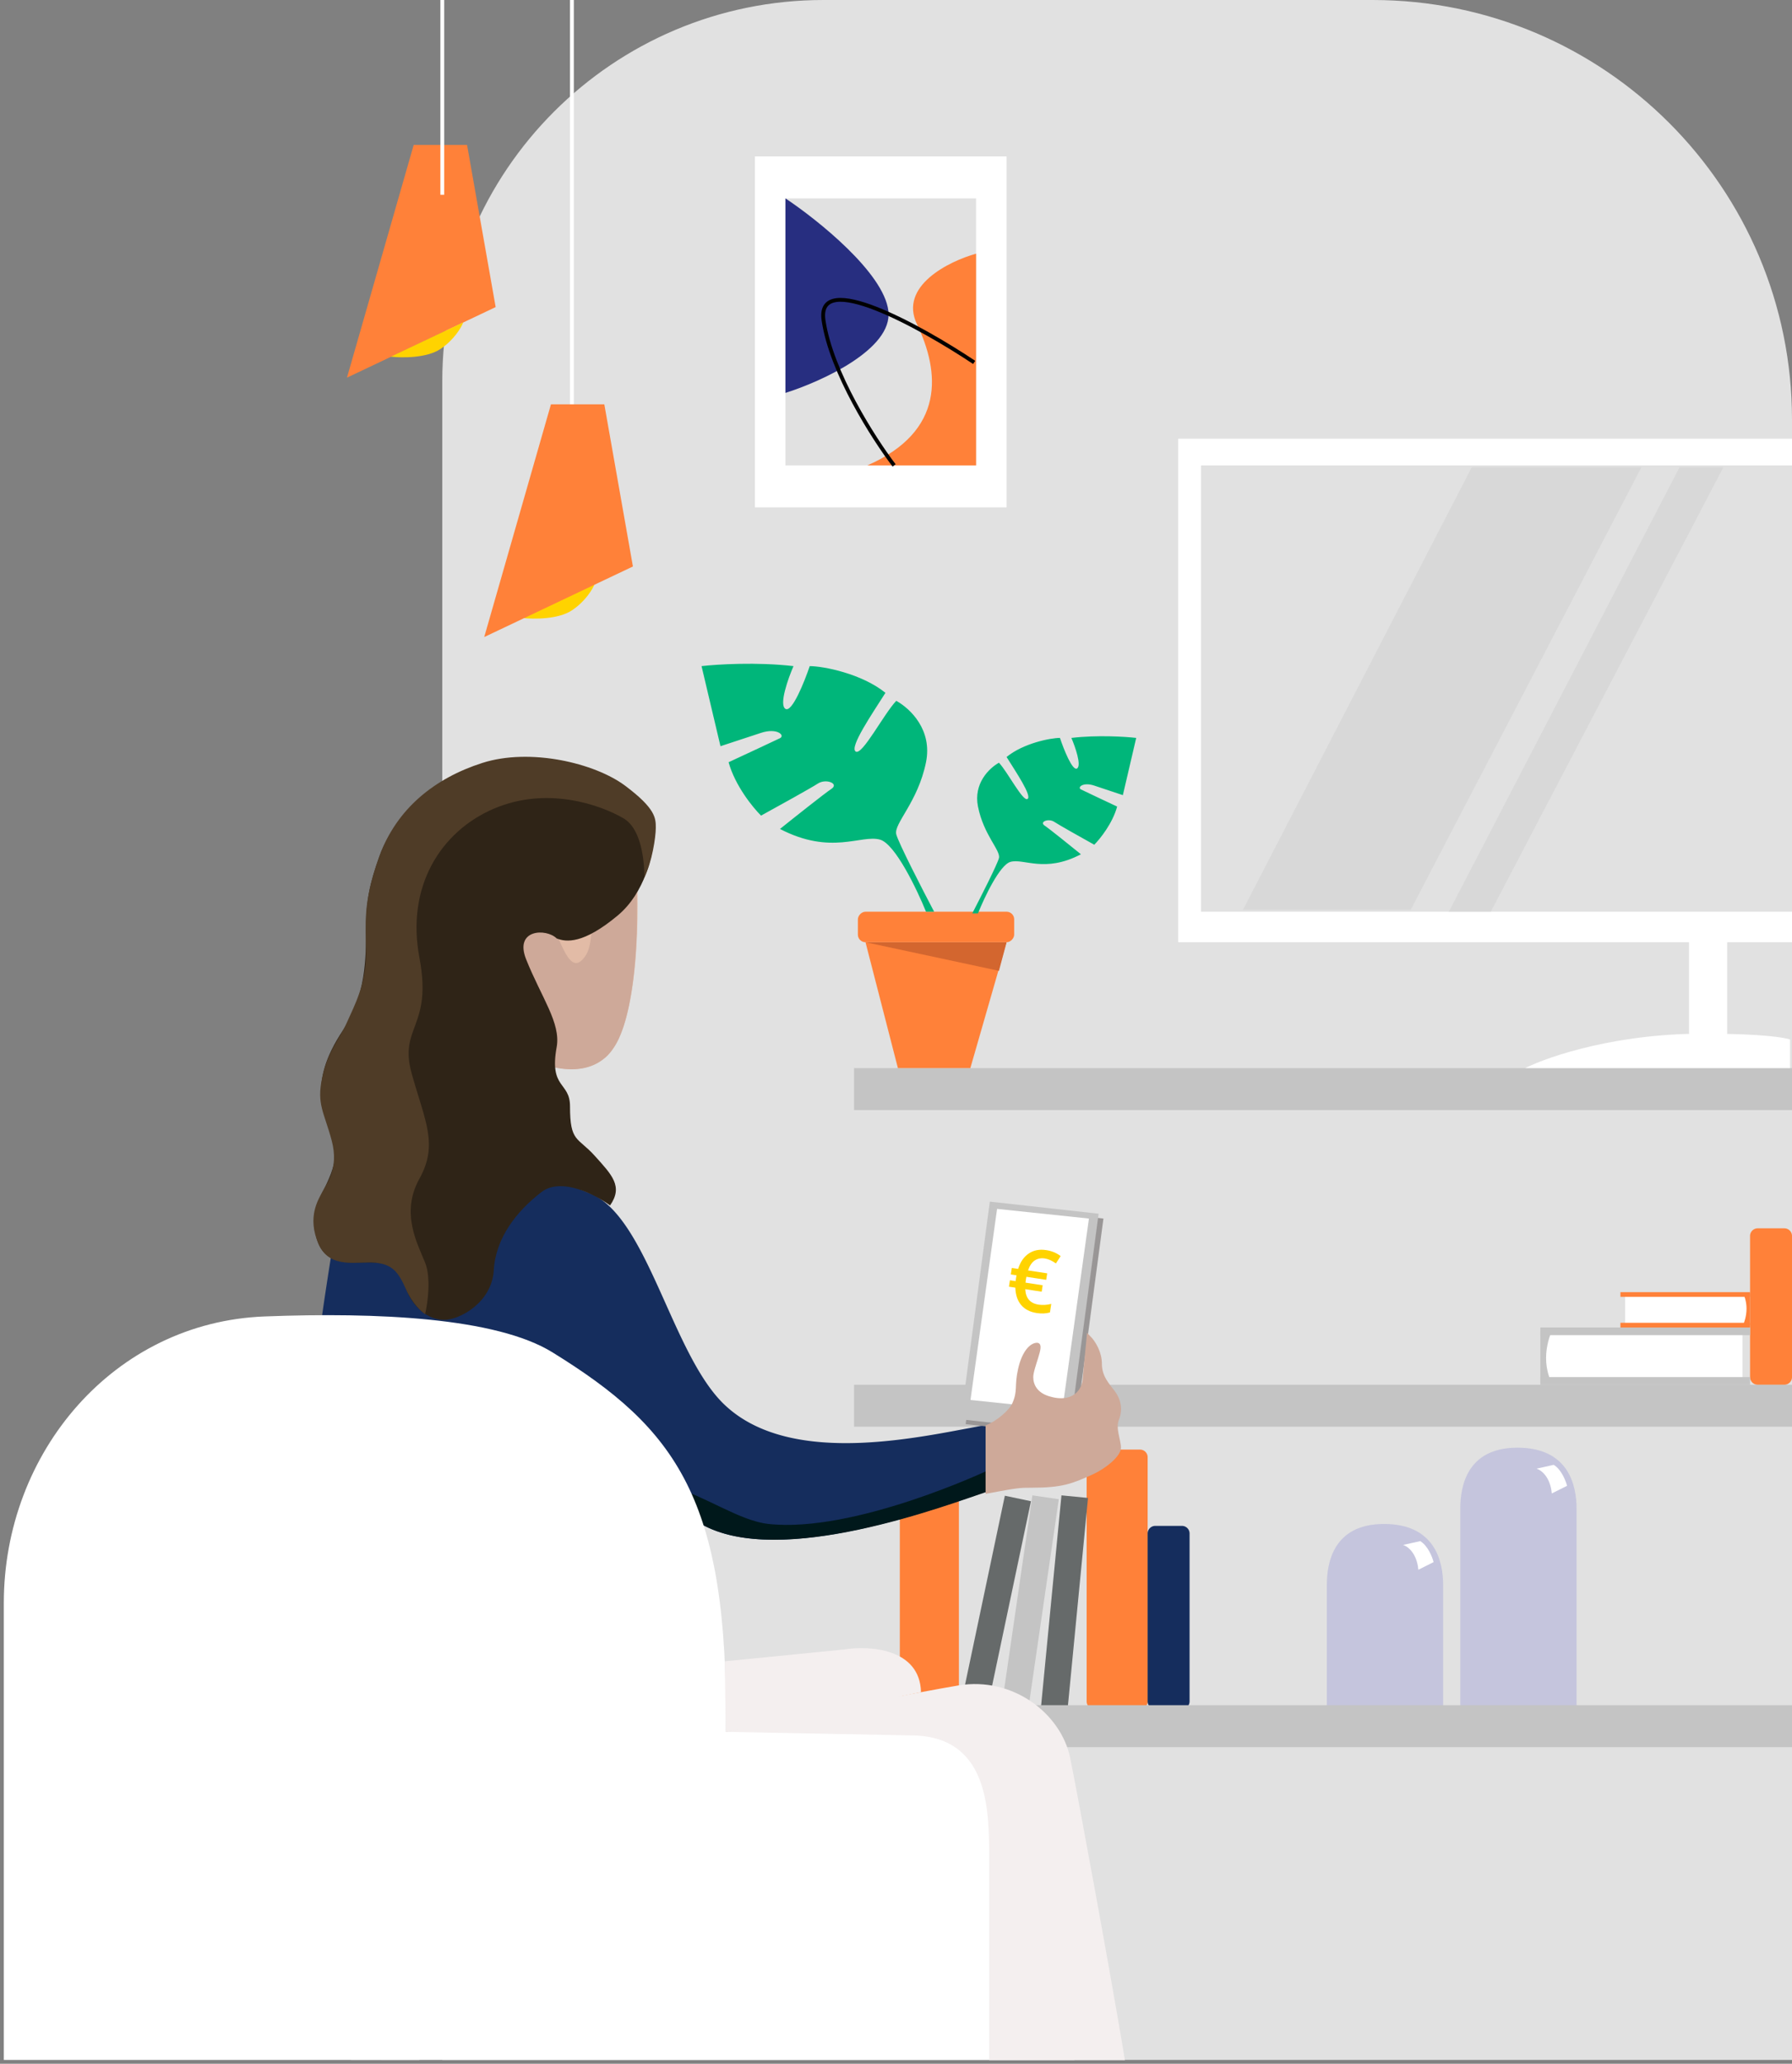 <svg xmlns="http://www.w3.org/2000/svg" fill="none" viewBox="0 0 470 541"><rect x="0" y="0" width="470" height="541" fill="#808080" stroke="none"/><path fill="#E1E1E1" d="M116 100C116 44.772 160.772 0 216 0h144c60.751 0 110 49.249 110 110v430H116V100z"/><path fill="#FF8139" d="M459 324v37a2 2 0 002 2h7a2 2 0 002-2v-37a2 2 0 00-2-2h-7a2 2 0 00-2 2z"/><path fill="#fff" d="M405 349h52v13h-52z"/><path fill="#C4C4C4" d="M404 361h55v2h-55zm0-13h55v2h-55z"/><path fill="#C4C4C4" d="M404 349v13.5h3c-.5-.833-1.5-3.3-1.5-6.5s1-6 1.5-7h-3z"/><path fill="#fff" d="M458.381 347.383h-32.145v-8.036h32.145z"/><path fill="#FF8139" d="M459 339.965h-34v-1.236h34zm0 8.035h-34v-1.236h34z"/><path fill="#FF8139" d="M459 347.383v-8.346h-1.855c.31.516.928 2.04.928 4.019 0 1.978-.618 3.709-.928 4.327H459z"/><path fill="#C5C5DD" d="M348 415.5V448h30.5v-32.5c0-6-2-16-15.5-16s-15 10.5-15 16z"/><path fill="#fff" d="M372 411.5c-.4-4.4-2.833-6.167-4-6.5l4.5-1c2 1.2 3.167 4.167 3.5 5.5l-4 2z"/><path fill="#C5C5DD" d="M383 395.5V448h30.5v-52.5c0-6-2-16-15.5-16s-15 10.5-15 16z"/><path fill="#fff" d="M407 391.5c-.4-4.4-2.833-6.167-4-6.5l4.5-1c2 1.2 3.167 4.167 3.5 5.5l-4 2z"/><path fill="#FF8139" d="M236 382v64a2 2 0 002 2h11.5a2 2 0 002-2v-64a2 2 0 00-2-2H238a2 2 0 00-2 2zm49 0v64a2 2 0 002 2h12a2 2 0 002-2v-64a2 2 0 00-2-2h-12a2 2 0 00-2 2z"/><path fill="#152D5D" d="M301 402v44a2 2 0 002 2h7a2 2 0 002-2v-44a2 2 0 00-2-2h-7a2 2 0 00-2 2z"/><path fill="#666A6A" d="M263.549 392.094l6.85 1.444-11.549 54.796-6.85-1.444z"/><path fill="#C4C4C4" d="M270.77 392l6.927 1.008-8.066 55.416-6.927-1.008z"/><path fill="#666A6A" d="M278.395 392l6.967.674-5.395 55.74-6.967-.674z"/><path fill="#E1E1E1" d="M236 460h234v73H236z"/><path fill="#C4C4C4" d="M224 280h246v11H224zm0 83h246v11H224zm0 84h246v11H224z"/><path fill="#E2BBA6" d="M181.176 394.745s-10.864-1.462-19.56-12.276c0 0 2.169 9.092-9.429 19.505-8.033 7.189-1.767 45.488 1.617 52.246 0 0-32.052 31.58-84.226 6.288 0 0 13.104-47.69 14.058-74.654 1.175-30.619 4.72-50.304 15.443-79.211 10.724-28.906 13.265-44.856 11.809-60.076-1.456-15.219-.723-39.049 26.107-44.806 26.83-5.758 30.003 25.792 30.003 25.792s2.37 40.341-8.184 49.583c-9.247 8.15-25.103-2.193-25.103-2.193s-3.675 18.714.583 25.322c0 0 5.874 6.719 20.383 12.496 15.153 6.008 17.583 50.064 25.616 58.134"/><path fill="#CEA999" d="M150.229 202.23c1.074 6.559 2.791 17.092 4.377 27.475-1.004-9.782-2.861-20.616-4.147-27.394l-.23-.081zm16.748 25.364l-12.371 2.112.623 9.412c.12 5.167-.291 9.312-1.567 11.275-5.341 8.24-7.47-11.014-11.888-10.594-4.418.421-6.477 5.447-3.304 14.018 3.173 8.571-8.234 10.954-9.218 15.76-.984 4.806-8.645 31.87 0 41.132l13.245-4.005a40.002 40.002 0 01-8.194-6.398c-4.257-6.609-.582-25.322-.582-25.322s15.845 10.343 25.103 2.193a12.057 12.057 0 002.008-2.323c5.272-7.38 6.025-26.113 6.175-30.129.151-4.015-.03-17.131-.03-17.131z"/><path fill="#292289" d="M100.706 302.168s-4.8 4.005-9.128 16.02c-4.327 12.016 6.929-6.918 6.929-6.918l1.325-6.699.874-2.403z"/><path fill="#F4EFEF" d="M152.498 450.633s15.245 54.657 14.382 89.06H50s1-27.194 5.5-45.194c4.5-18 15.975-41.213 15.975-41.213s44.533 22.819 81.023-2.653z"/><path fill="#152D5D" d="M259 373.5c-15 2.5-51.045 11.901-69.049-5.331-13.877-13.277-20.082-49.322-35.275-55.37a70.694 70.694 0 01-15.614-8.401c-23.797 7.84-34.511 5.077-39.24.151-.252.691-7.635 6.527-11.822 17.451-5 31-6.835 44.727-7.94 75.336-1.004 26.964-8.595 55.951-8.595 55.951 7.34 33.452 82.338.931 82.338.931-2.952-7.85-9.62-45.057-1.617-52.246 11.598-10.413 9.429-19.505 9.429-19.505 8.696 10.834 22.251 17.022 22.251 17.022C204.421 411.274 248 394.5 259 390.902V373.5z"/><path fill="#00181B" d="M259.001 390.999v-5.5s-35 16.472-57.5 13.989c-7.5-.828-16.328-7.209-25.677-9.983-9.348-2.773-18.506-20.485-18.506-20.485-.803 18.373-12.883 21.266-20.233 36.245-5.452 11.115-1.526 40.472.864 54.89 9.348-3.124 15.855-5.938 15.855-5.938-2.952-7.85-9.62-45.057-1.617-52.246 11.598-10.413 9.429-19.504 9.429-19.504 8.696 10.833 22.251 17.021 22.251 17.021 20.555 11.815 64.634-4.989 75.134-8.489z"/><path fill="#000" d="M103.678 464.07c.18 1.212.351 2.393.522 3.565-.171-1.172-.342-2.353-.522-3.565zm-.142-.92c0-.321-.09-.641-.14-1.002.04.361.1.681.14 1.002z" opacity=".3"/><path fill="#E1E1E1" d="M104.136 521L100 540h10c-2-9-5.227-16.833-5.864-19z"/><path fill="#C4C4C4" d="M104 521l-4 19h-8l4-14.5-10.5-6c4.8.8 14.333 1.333 18.5 1.5z"/><path fill="#2F2417" d="M162 240.002c7.2-6 9.333-16.167 9.5-20.5.988-5.6-2.588-9.334-4.5-10.5-16-13.5-36-12-47.5-6s-17.5 14.5-20 21.5-3.5 11.5-3.5 19v.001c0 7.5 0 17.499-6 26.499-9.83 14.743-4.5 21.5-2.5 29.5s-5 13.5-5 20.5c0 8.746 4.5 11 10 11s11.5-1 13.5 5.5 6.5 9.5 10.5 9.5 12.5-4.5 13-13 6-15.5 12.5-20.5c5.2-4 14.166.666 18 3.5 3.5-5 .5-8-4-13s-6.5-3.5-6.5-13c0-6.5-5.5-4.5-3.5-15.5 1.145-6.3-4-13-8-23-3.2-8 5.333-8.167 8-5.5 2.5 1 7 1.5 16-6z"/><path fill="#4F3C27" d="M163.5 214.501c4.8 2.8 5.5 11.333 5.5 15.5 2-4 3-10.5 3-13s0-5-8-11-25-10-37.5-6-22.5 12-27 24.5-3.5 17.5-3.5 25.5-3 13.5-5 18-5 7.5-6.5 14.5.5 9 2.5 16.5-1.5 11.5-2.5 13.5-4 6.5-1 13.5 10.5 4.5 15 5 6 2.5 8 7c1.6 3.6 4 5.833 5 6.5.667-2.834 1.6-9.5 0-13.5-2-5-6.5-13-1.5-22s1.5-15-2-27.5 5.5-12 2-30.5 5.5-33 19.5-39 28-1 34 2.5z"/><path fill="#fff" d="M144.887 354.501c-14.754-9.111-45.924-10.543-75.493-9.403C29.897 346.622 1 380.702 1 420.228v119.773h280.779c.167-4.333.4-19.7 0-46.5-.399-26.8-19.484-37.5-28.977-39.5h-62.451c.8-61.2-13.077-79.5-45.464-99.5z"/><path fill="#F4EFEF" d="M251.424 441.818c-8.76 1.448-46.74 8.702-61.073 12.172l48.398.929c20.591 0 20.688 19.385 20.688 32.243v52.89h35.606c-3.695-22.39-12.457-69.899-14.358-79.208-2.375-11.635-15.016-21.379-29.261-19.026z"/><path fill="#F4EFEF" d="M221.325 432.407l-31.235 3.097.263 18.485 51.204-10.399c-.274-11.507-13.612-12.273-20.232-11.183z"/><path fill="#FF8139" d="M264 247l-9.5 33h-19l-8.5-33h37z"/><path fill="#D3662F" d="M264 247h-37l35 7.5 2-7.5z"/><rect width="41" height="8" fill="#FF8139" rx="2" transform="matrix(-1 0 0 1 266 239)"/><path fill="#00B67A" d="M265 225.941c-2.8.8-6.833 9.334-8.5 13.5H255c2.167-4.166 6.6-12.9 7-14.5.5-2-4-6-5.5-13.5-1.2-6 2.833-10 5.5-11.5 2.333 2.5 6.3 10.3 7.5 9.5 1.2-.8-3-7-5.5-11 4.4-3.6 11.5-4.999 14-4.999 1 3 3.3 8.799 4.5 7.999 1.2-.8-.5-5.666-1.5-7.999 6.8-.8 14.167-.334 17 0l-3.5 15-7.5-2.501c-3-1-4.5.5-3.5 1 .8.4 6.667 3.167 9.5 4.5-1.2 4.4-4.5 8.5-6 10-3-1.666-9.3-5.2-10.5-6-1.5-1-4 0-2.5 1 1.2.8 6.833 5.334 9.5 7.5-9.5 5-15 1-18.5 2zm-34.186-5.836c3.972 1.12 9.694 13.063 12.058 18.895H245c-3.074-5.832-9.363-18.055-9.93-20.294-.71-2.8 5.674-8.398 7.802-18.895 1.702-8.398-4.019-13.996-7.802-16.096-3.31 3.499-8.937 14.416-10.64 13.297-1.702-1.12 4.256-9.798 7.803-15.396-6.242-5.039-16.314-6.998-19.861-6.998-1.419 4.199-4.681 12.316-6.384 11.197-1.702-1.12.71-7.931 2.128-11.197-9.646-1.119-20.097-.466-24.116 0l4.965 20.994 10.64-3.499c4.255-1.4 6.383.699 4.965 1.399-1.135.56-9.458 4.432-13.477 6.299 1.702 6.158 6.384 11.896 8.512 13.996 4.255-2.333 13.193-7.278 14.895-8.398 2.128-1.399 5.674 0 3.547 1.4-1.703 1.12-9.694 7.464-13.477 10.497 13.477 6.998 21.279 1.4 26.244 2.799z"/><path fill="#999696" d="M260.876 316.27l28.531 3.17-7.608 57.061-28.531-3.17 7.608-57.061z"/><path fill="#C4C4C4" d="M259.608 315l28.531 3.17-7.608 57.062-28.531-3.17L259.608 315z"/><path fill="#fff" d="M261.509 316.902l24.093 2.536-6.974 50.088-24.093-2.536 6.974-50.088z"/><path fill="#CEA999" stroke="#CEA999" d="M266 368c-.919 2.144-4.5 5-7 6v17c8-1.5 8.5-1.5 11.5-1.5 8 0 10.5-1 16-3.5 3.053-1.388 7-4.5 7-6.5s-1.5-5-.5-7.5.5-5-1-7-3.5-4-3.5-7.5c0-2.8-1.5-5.5-3-7l-1 10.5c0 3.6-3 7.5-9.5 5.5-3.5-1.077-4.5-3.5-4.5-5.5 0-2.5 3-8.5 1.5-8.5s-3.5 2-4.5 6.5 0 5.5-1.5 9z"/><path fill="#fff" d="M309 115h161v132H309z"/><path fill="#E1E1E1" d="M315 122h155v117H315z"/><path fill="#D8D8D8" d="M326 238.5l60-116h44.5l-60.5 116h-44zm114.5-116L380 239h11l61-116.5h-11.5z"/><path fill="#fff" d="M443 246h10v26h-10z"/><path fill="#fff" d="M448.5 270.999c-23.6-.4-42.167 5.833-48.5 9h69.5v-7.5c-1.333-.5-7.4-1.5-21-1.5z"/><path fill="#FF8139" d="M91 99l17.5-61h14l7.5 42.5L91 99z"/><path fill="#FFD300" d="M115.5 91.5c-3.6 2.4-10.167 2.333-13 2l19-9c-.5 1.333-2.4 4.6-6 7z"/><path stroke="#fff" d="M116 0v51.055M150 0v138"/><path fill="#FFD300" d="M150 160c-3.6 2.4-10.167 2.333-13 2l19-9c-.5 1.333-2.4 4.6-6 7z"/><path fill="#FF8139" d="M127 167l17.5-61h14l7.5 42.5-39 18.5z"/><path fill="#fff" d="M198 41h66v92h-66z"/><path fill="#E1E1E1" d="M206 52h50v70h-50z"/><path fill="#272E80" d="M233 81.5c-1.2-10-18.5-23.833-27-29.5v51c9.5-3 28.2-11.5 27-21.5z"/><path fill="#FF8139" d="M240.5 85c-4.8-10 8.333-16.5 15.5-18.5V122h-28.5c20.5-9 19-24.5 13-37z"/><path stroke="#000" d="M234.5 122.001c-5.333-7-16.5-24.4-18.5-38-2-13.6 25.5 1.667 39.5 11"/><path fill="#FFD300" d="M274.054 329.898c-1.036-.158-1.931.021-2.686.537-.748.518-1.328 1.384-1.738 2.599l5.024.766-.259 1.697-5.189-.792-.098.493-.093.606-.043.433 4.495.685-.257 1.686-4.308-.657c.121 2.363 1.283 3.713 3.486 4.049 1.05.16 2.161.097 3.332-.191l-.341 2.237c-1.03.301-2.185.354-3.463.159-1.77-.27-3.135-.974-4.097-2.113-.953-1.137-1.459-2.65-1.517-4.538l-1.675-.255.257-1.686 1.499.229.04-.411.062-.408.131-.713-1.498-.228.259-1.697 1.652.252c.561-1.801 1.483-3.141 2.767-4.02 1.284-.879 2.815-1.182 4.592-.911 1.469.224 2.735.747 3.797 1.571l-1.24 1.919c-1.046-.731-2.01-1.163-2.891-1.298z"/></svg>
